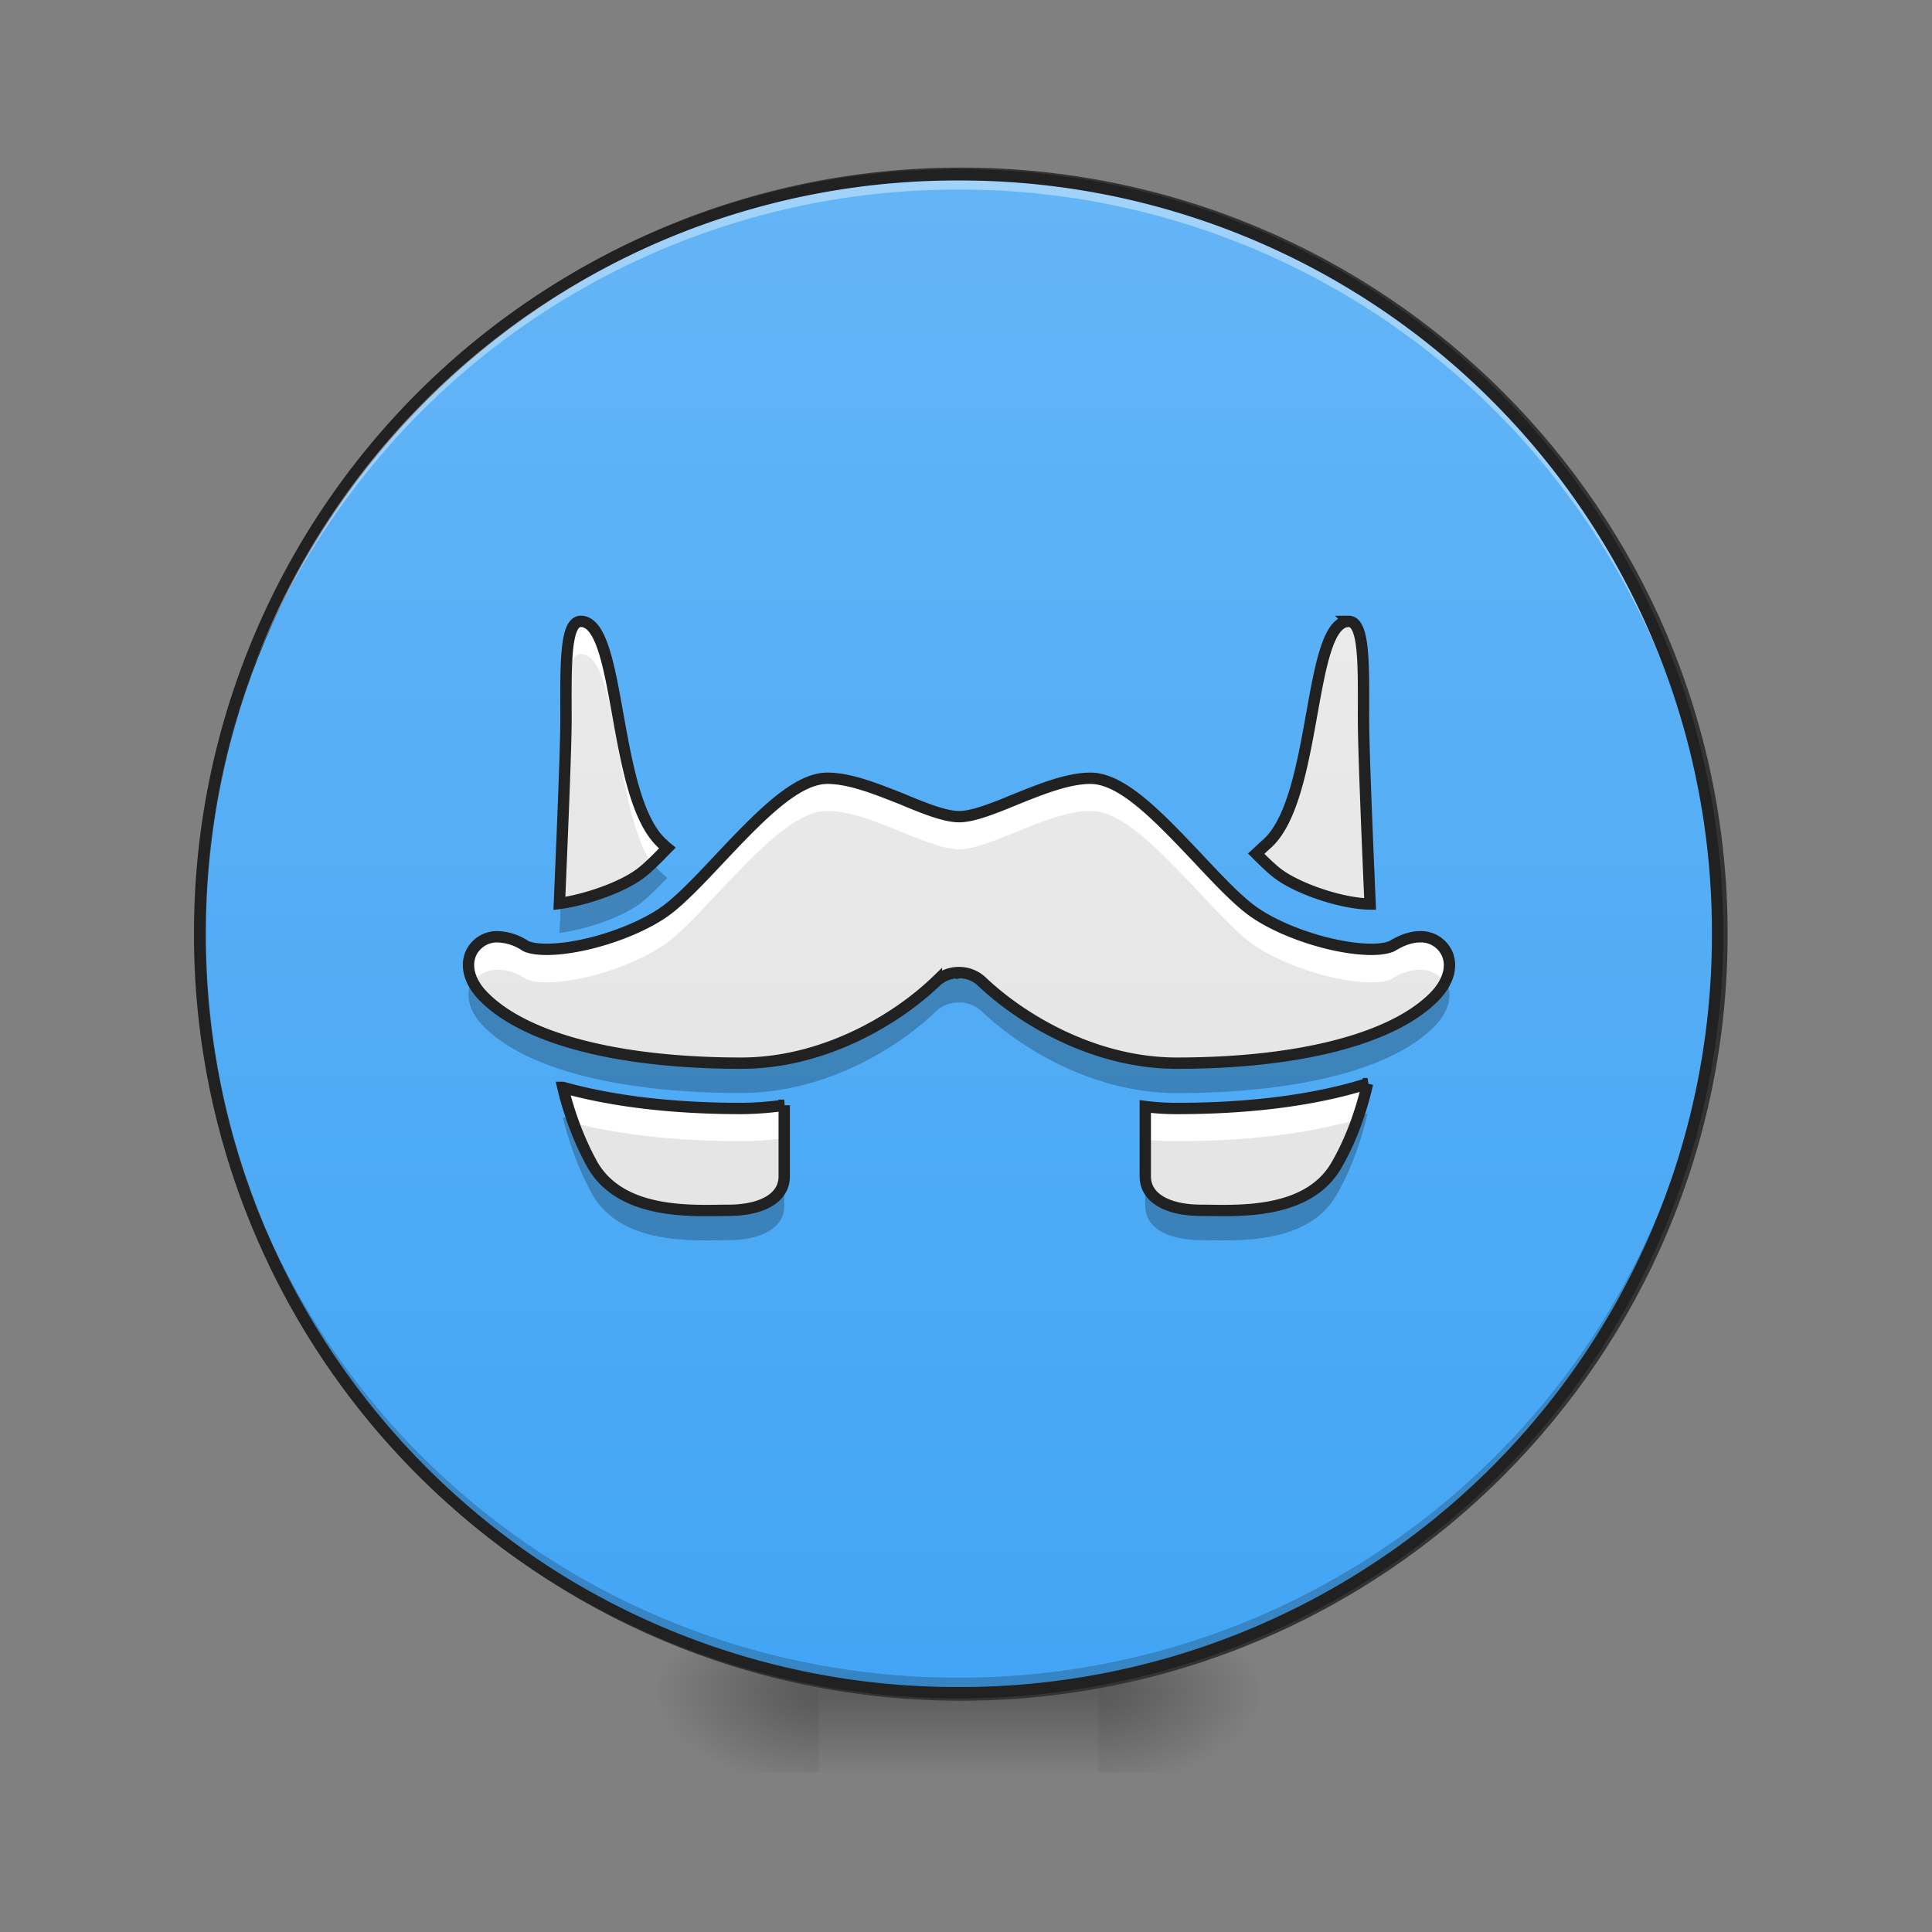 <svg height="32" viewBox="0 0 24 24" width="32" xmlns="http://www.w3.org/2000/svg" xmlns:xlink="http://www.w3.org/1999/xlink"><rect x="0" y="0" width="24" height="24" fill="#808080" stroke="none"/><linearGradient id="a"><stop offset="0" stop-opacity=".314"/><stop offset=".222" stop-opacity=".275"/><stop offset="1" stop-opacity="0"/></linearGradient><radialGradient id="b" cx="450.909" cy="189.579" gradientTransform="matrix(0 -.059 -.105 0 33.392 47.696)" gradientUnits="userSpaceOnUse" r="21.167" xlink:href="#a"/><radialGradient id="c" cx="450.909" cy="189.579" gradientTransform="matrix(0 .059 .105 0 -9.578 -5.646)" gradientUnits="userSpaceOnUse" r="21.167" xlink:href="#a"/><radialGradient id="d" cx="450.909" cy="189.579" gradientTransform="matrix(0 -.059 .105 0 -9.578 47.696)" gradientUnits="userSpaceOnUse" r="21.167" xlink:href="#a"/><radialGradient id="e" cx="450.909" cy="189.579" gradientTransform="matrix(0 .059 -.105 0 33.392 -5.646)" gradientUnits="userSpaceOnUse" r="21.167" xlink:href="#a"/><linearGradient id="f" gradientTransform="matrix(.01 0 0 .047 9.349 10.08)" gradientUnits="userSpaceOnUse" x1="255.323" x2="255.323" y1="233.5" y2="254.667"><stop offset="0" stop-opacity=".275"/><stop offset="1" stop-opacity="0"/></linearGradient><linearGradient id="g" gradientUnits="userSpaceOnUse" x1="254" x2="254" y1="-168.667" y2="233.5"><stop offset="0" stop-color="#64b5f6"/><stop offset="1" stop-color="#42a5f5"/></linearGradient><linearGradient id="h" gradientUnits="userSpaceOnUse" x1="11.908" x2="11.908" y1="21.026" y2="2.173"><stop offset="0" stop-color="#e0e0e0"/><stop offset="1" stop-color="#eee"/></linearGradient><path d="m13.645 21.027h1.984v-.996h-1.984zm0 0" fill="url(#b)"/><path d="m10.172 21.027h-1.985v.993h1.985zm0 0" fill="url(#c)"/><path d="m10.172 21.027h-1.985v-.996h1.985zm0 0" fill="url(#d)"/><path d="m13.645 21.027h1.984v.993h-1.984zm0 0" fill="url(#e)"/><path d="m10.172 20.777h3.473v1.243h-3.473zm0 0" fill="url(#f)"/><path d="m253.976-168.671c111.072 0 201.147 89.991 201.147 201.064s-90.075 201.148-201.147 201.148c-110.99 0-201.064-90.075-201.064-201.148s90.074-201.064 201.064-201.064zm0 0" fill="url(#g)" stroke="#333" stroke-linecap="round" stroke-width="3" transform="matrix(.047 0 0 .047 0 10.08)"/><path d="m11.906 21.027a9.408 9.408 0 0 1 -9.426-9.43v-.09a9.404 9.404 0 0 0 9.426 9.333 9.402 9.402 0 0 0 9.426-9.332c0 .031.004.058.004.09a9.41 9.41 0 0 1 -9.43 9.43zm0 0" fill-opacity=".196"/><path d="m11.906 2.172a9.404 9.404 0 0 0 -9.426 9.52 9.408 9.408 0 0 1 9.426-9.337 9.405 9.405 0 0 1 9.426 9.336c0-.03.004-.062.004-.093a9.408 9.408 0 0 0 -9.43-9.426zm0 0" fill="#fff" fill-opacity=".392"/><path d="m11.906 2.102a9.48 9.48 0 0 0 -9.496 9.496 9.48 9.48 0 0 0 9.496 9.5 9.48 9.48 0 0 0 9.5-9.5 9.48 9.48 0 0 0 -9.5-9.496zm0 .14a9.335 9.335 0 0 1 9.36 9.356 9.336 9.336 0 0 1 -9.36 9.359 9.335 9.335 0 0 1 -9.355-9.36 9.334 9.334 0 0 1 9.355-9.355zm0 0" fill="#212121"/><path d="m7.215 7.719c-.203 0-.184.578-.184 1.218 0 .34-.043 1.368-.082 2.286.344-.047.793-.207 1.016-.38.086-.066.2-.179.324-.308-.016-.012-.031-.027-.047-.043-.644-.547-.515-2.773-1.027-2.773zm9.539 0c-.512 0-.383 2.226-1.027 2.773-.04.035-.079.074-.122.113.098.098.188.184.258.239.25.195.805.383 1.157.386-.04-.918-.082-1.949-.082-2.293 0-.64.019-1.218-.184-1.218zm-6.477 1.949c-.394 0-.855.488-1.343 1.004-.23.246-.45.476-.625.613-.356.277-1.051.508-1.52.508-.176 0-.246-.035-.262-.043a.652.652 0 0 0 -.343-.113.356.356 0 0 0 -.336.21c-.067.16-.012.356.152.524.512.531 1.68.836 3.21.836 1.005 0 1.911-.527 2.423-1.02a.417.417 0 0 1 .265-.105l.004.004.02-.004h.004a.41.41 0 0 1 .265.105c.516.493 1.422 1.02 2.426 1.02 1.528 0 2.7-.305 3.211-.836.16-.168.219-.363.149-.523a.356.356 0 0 0 -.336-.211c-.11 0-.223.039-.344.113-.016.008-.086.043-.258.043-.473 0-1.168-.23-1.523-.508-.176-.137-.395-.367-.625-.613-.489-.516-.946-1.004-1.344-1.004-.281 0-.61.133-.922.258-.266.11-.535.219-.71.219-.18 0-.45-.11-.712-.22-.316-.124-.64-.257-.926-.257zm6.711 3.793c-.64.203-1.445.309-2.37.309-.134 0-.263-.008-.391-.024v.867c0 .278.293.422.695.422s1.32.074 1.683-.566c.192-.332.313-.7.383-1.008zm-9.996.047c.07.297.192.644.367.96.368.641 1.286.567 1.688.567s.695-.144.695-.422v-.883a4.05 4.05 0 0 1 -.531.04c-.856 0-1.606-.09-2.219-.262zm0 0" fill="url(#h)"/><path d="m8.109 10.715c-.054.05-.101.094-.144.129-.219.168-.656.328-1 .375-.004.125-.008.25-.016.37.344-.042.793-.202 1.016-.374.086-.07.2-.18.324-.309-.016-.015-.031-.027-.047-.043a.612.612 0 0 1 -.133-.148zm3.79 1.367a.417.417 0 0 0 -.266.105c-.512.493-1.418 1.02-2.422 1.02-1.531 0-2.7-.305-3.211-.836a.638.638 0 0 1 -.133-.187.158.158 0 0 0 -.02.035c-.066.16-.011.355.153.523.512.531 1.68.836 3.21.836 1.005 0 1.911-.527 2.423-1.02a.417.417 0 0 1 .265-.105l.004.004.02-.004h.004a.41.41 0 0 1 .265.106c.516.492 1.422 1.02 2.426 1.02 1.528 0 2.7-.306 3.211-.837.16-.168.219-.363.149-.523-.004-.012-.012-.024-.016-.035a.79.79 0 0 1 -.133.187c-.512.531-1.683.836-3.21.836-1.005 0-1.911-.527-2.427-1.02a.41.41 0 0 0 -.265-.105h-.004l-.02.004zm5.09 1.75-.114.035c-.07.2-.156.406-.27.602-.363.64-1.28.566-1.683.566-.402 0-.695-.144-.695-.422v.371c0 .274.293.422.695.422s1.32.074 1.683-.566c.192-.332.313-.7.383-1.008zm-9.997.047c.07.297.192.644.367.96.368.641 1.286.567 1.688.567s.695-.148.695-.422v-.37c0 .277-.293.421-.695.421s-1.32.074-1.688-.566a3.545 3.545 0 0 1 -.25-.559c-.039-.012-.078-.023-.117-.031zm0 0" fill-opacity=".235"/><path d="m7.215 7.719c-.2 0-.184.57-.184 1.21.004-.456.028-.804.184-.804.469 0 .402 1.867.879 2.605.062-.058.125-.125.195-.195-.016-.012-.031-.027-.047-.043-.644-.547-.515-2.773-1.027-2.773zm-.185 1.273c-.004.39-.043 1.36-.082 2.23.008-.003.012-.003.02-.003.031-.793.062-1.582.062-1.875zm3.246.676c-.394 0-.855.488-1.343 1.004-.23.246-.45.476-.625.613-.356.277-1.051.508-1.52.508-.176 0-.246-.035-.262-.043a.652.652 0 0 0 -.343-.113.356.356 0 0 0 -.336.21.411.411 0 0 0 .027.356.367.367 0 0 1 .309-.156c.109 0 .226.035.343.11.016.011.086.046.262.046.469 0 1.164-.234 1.52-.508.175-.136.394-.37.625-.617.488-.515.949-1.004 1.343-1.004.286 0 .61.133.926.262.262.105.531.215.711.215.176 0 .445-.11.711-.215.313-.129.64-.262.922-.262.398 0 .855.489 1.344 1.004.23.246.449.48.625.617.355.274 1.05.508 1.523.508.172 0 .242-.035.258-.047a.655.655 0 0 1 .344-.11c.129 0 .242.06.308.157a.411.411 0 0 0 .028-.355.356.356 0 0 0 -.336-.211c-.11 0-.223.039-.344.113-.016.008-.086.043-.258.043-.473 0-1.168-.23-1.523-.508-.176-.137-.395-.367-.625-.613-.489-.516-.946-1.004-1.344-1.004-.281 0-.61.133-.922.258-.266.11-.535.219-.71.219-.18 0-.45-.11-.712-.22-.316-.124-.64-.257-.926-.257zm6.711 3.793c-.64.203-1.445.309-2.37.309-.134 0-.263-.008-.391-.024v.41c.128.016.257.02.39.02.867 0 1.625-.09 2.242-.27.055-.152.098-.304.13-.445zm-9.996.047c.031.14.078.289.133.441.586.149 1.29.227 2.086.227.176 0 .355-.012.531-.04v-.406a4.05 4.05 0 0 1 -.531.04c-.856 0-1.606-.09-2.219-.262zm0 0" fill="#fff" fill-opacity=".987"/><path d="m7.215 7.719c-.203 0-.184.578-.184 1.218 0 .34-.043 1.368-.082 2.286.344-.047.793-.207 1.016-.38.086-.066.2-.179.324-.308a.468.468 0 0 1 -.047-.043c-.644-.547-.515-2.773-1.027-2.773zm9.539 0c-.512 0-.383 2.226-1.027 2.773-.04.035-.079.074-.122.113.098.098.188.184.258.239.25.195.805.383 1.157.386-.04-.918-.082-1.949-.082-2.293 0-.64.019-1.218-.184-1.218zm-6.477 1.949c-.394 0-.855.488-1.343 1.004-.23.246-.45.476-.625.613-.356.278-1.051.508-1.52.508-.176 0-.246-.035-.262-.043a.652.652 0 0 0 -.343-.113.356.356 0 0 0 -.336.21c-.067.16-.012.356.152.524.512.531 1.68.836 3.21.836 1.005 0 1.911-.527 2.423-1.02a.417.417 0 0 1 .265-.105l.004.004.02-.004h.004a.41.41 0 0 1 .265.106c.516.492 1.422 1.019 2.426 1.019 1.528 0 2.7-.305 3.211-.836.16-.168.219-.363.149-.523a.356.356 0 0 0 -.336-.211c-.11 0-.223.039-.344.113-.016.008-.086.043-.258.043-.473 0-1.168-.23-1.523-.508-.176-.137-.395-.367-.625-.613-.489-.516-.946-1.004-1.344-1.004-.281 0-.61.133-.922.258-.266.11-.535.219-.71.219-.18 0-.45-.11-.712-.22-.316-.124-.64-.257-.926-.257zm6.711 3.793c-.64.203-1.445.309-2.37.309-.134 0-.263-.008-.391-.024v.867c0 .278.293.422.695.422s1.32.074 1.683-.566c.192-.332.313-.7.383-1.008zm-9.996.047c.07.297.192.644.367.96.368.641 1.286.567 1.688.567s.695-.144.695-.422v-.883a4.05 4.05 0 0 1 -.531.04c-.856 0-1.606-.09-2.219-.262zm0 0" fill="none" stroke="#212121" stroke-width=".141"/></svg>